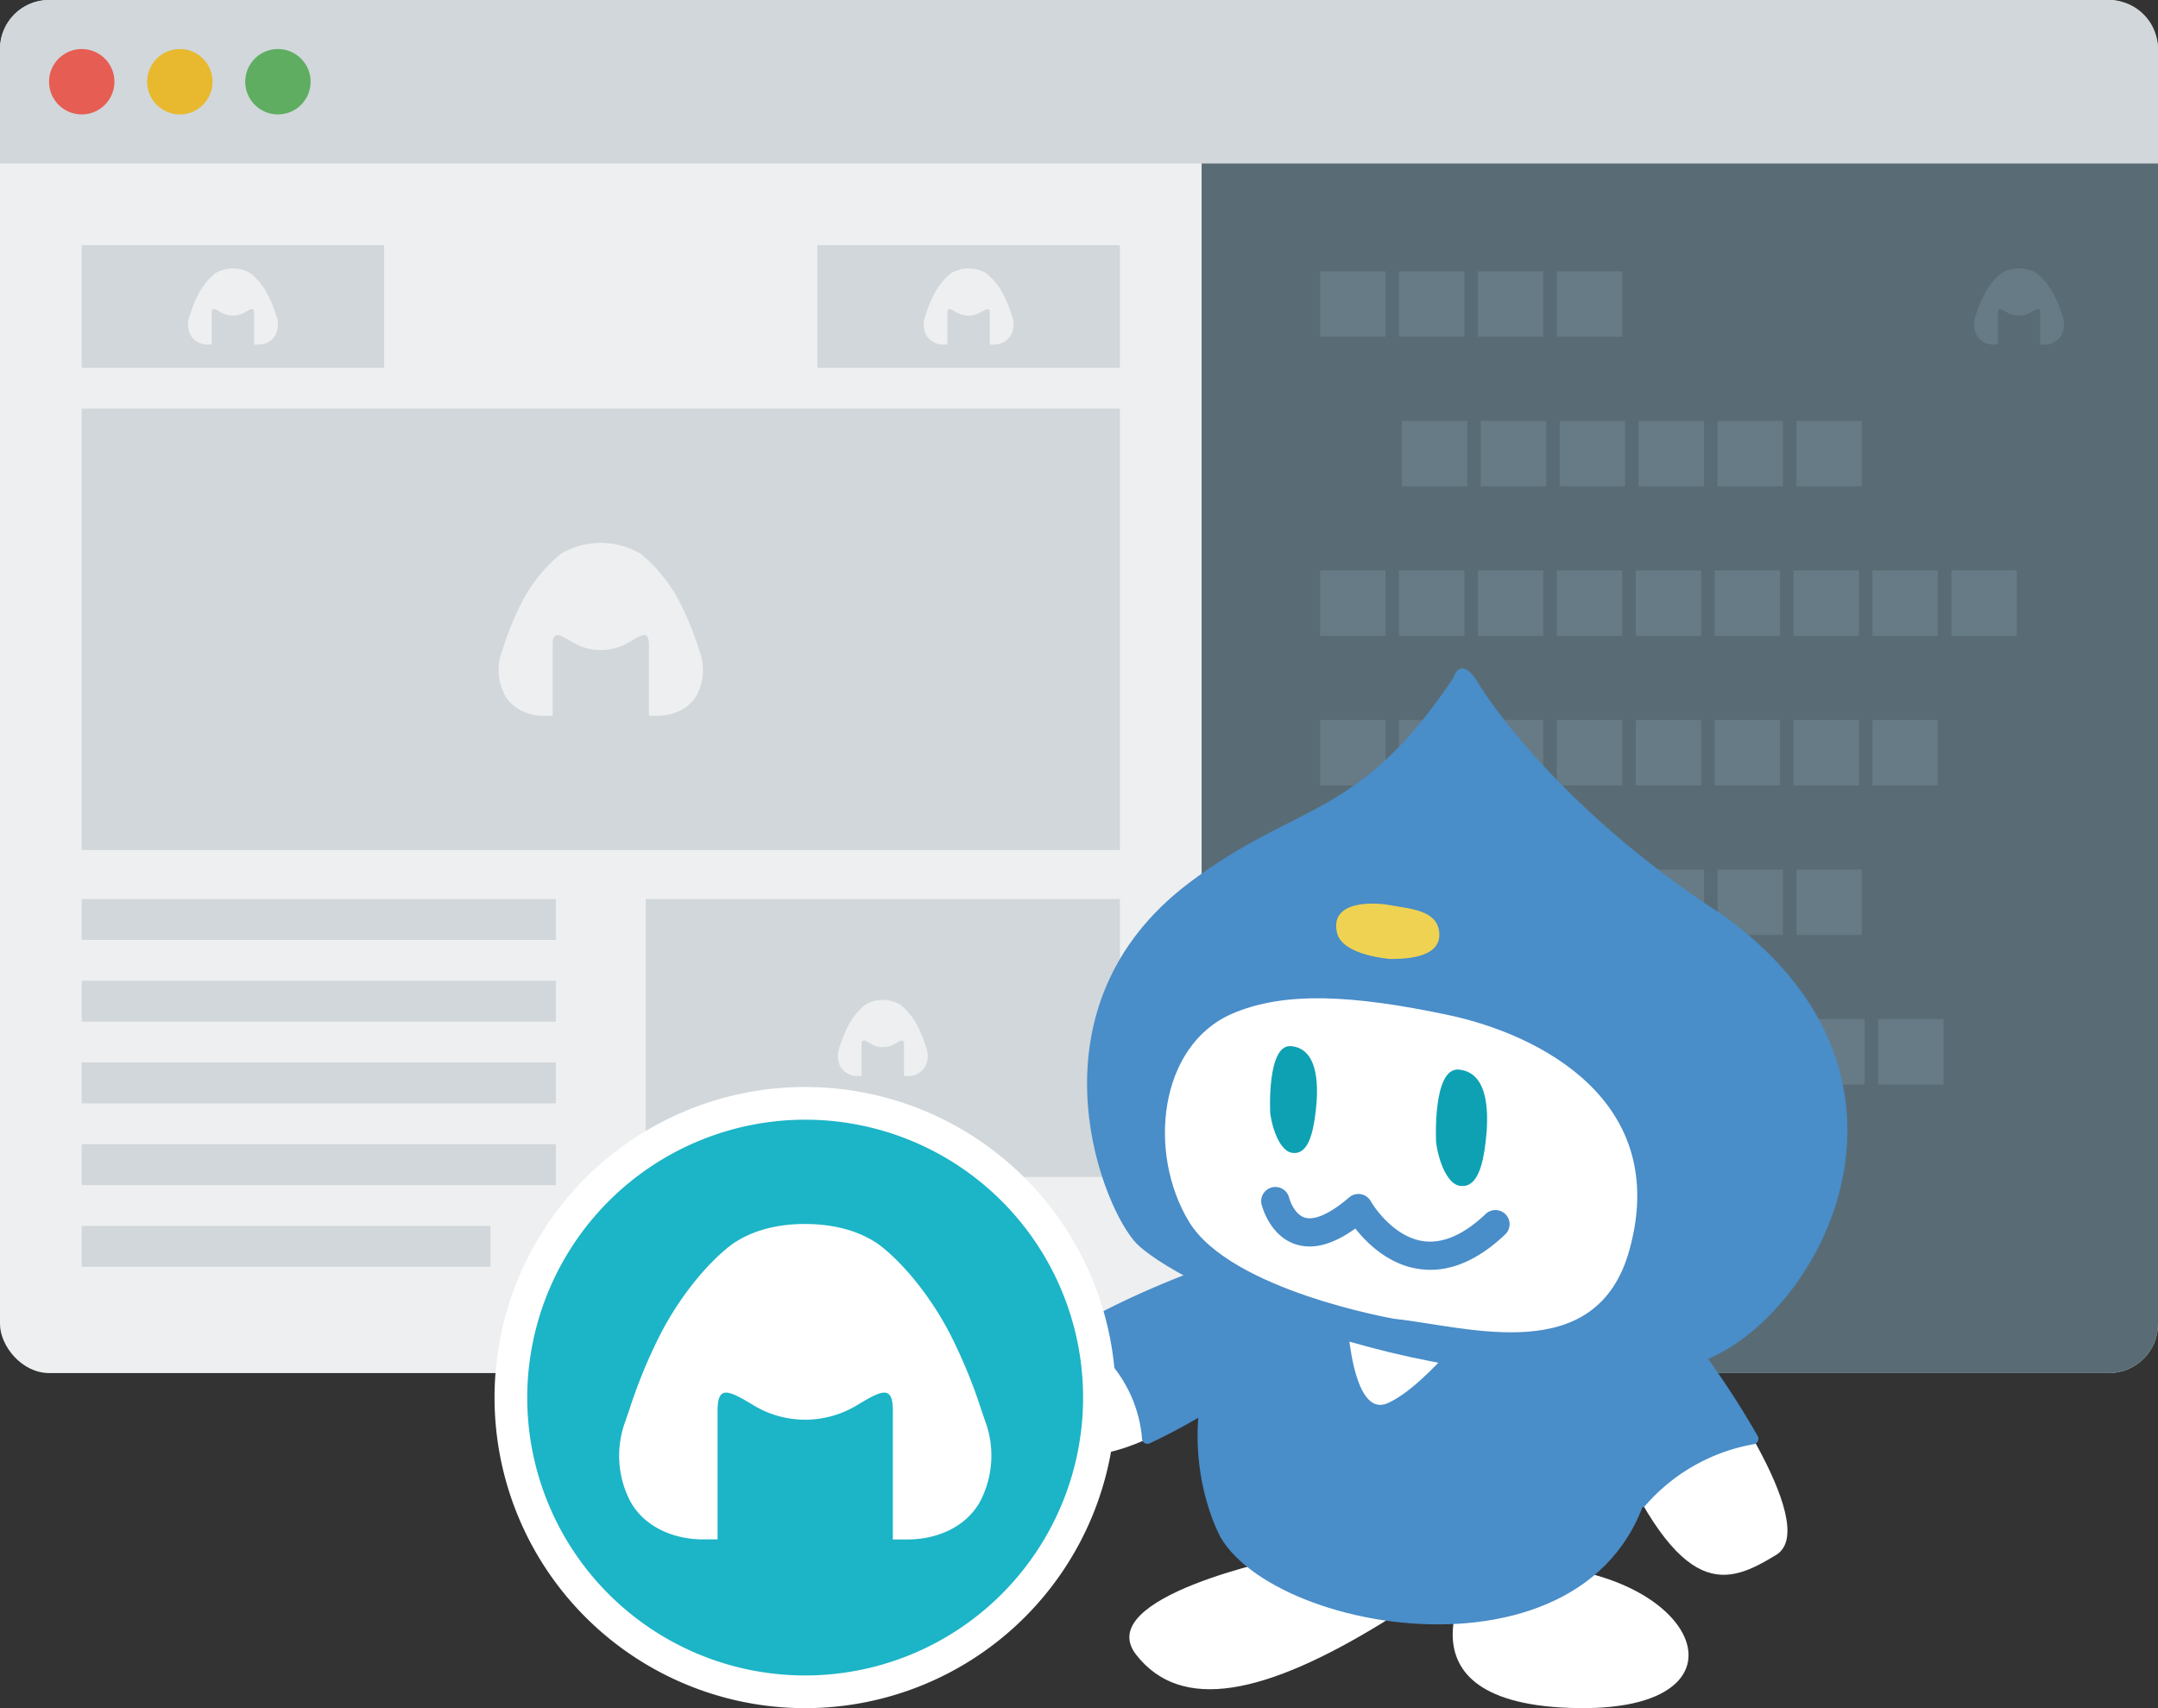 <svg id="レイヤー_1" data-name="レイヤー 1" xmlns="http://www.w3.org/2000/svg" viewBox="0 0 528 418"><rect x="0" y="0" width="528" height="418" fill="#333333" stroke="none"/><defs><style>.cls-1{fill:none}.cls-4{fill:#fff}.cls-5{fill:#edeff0}.cls-6{fill:#d1d7da}.cls-11{fill:#667b85}.cls-12{fill:#498dc9}</style><clipPath id="clip-path"><path class="cls-1" d="M-1650 0H-50v900h-1600z"/></clipPath></defs><g clip-path="url(#clip-path)"><path class="cls-4" d="M304 70h-900a24 24 0 0 0-24 24v600a24 24 0 0 0 24 24h348.86L-266 850h240l-18.86-132H304a24 24 0 0 0 24-24V94a24 24 0 0 0-24-24zm-12 528h-876V106h876z" opacity=".1"/></g><rect class="cls-5" width="528" height="336" rx="12" ry="12"/><path class="cls-6" d="M12 0h504a12 12 0 0 1 12 12v28H0V12A12 12 0 0 1 12 0z"/><path d="M294 40h234v284a12 12 0 0 1-12 12H294V40z" fill="#596c75"/><circle cx="20" cy="20" r="8" fill="#e65d53"/><circle cx="44" cy="20" r="8" fill="#e8b92e"/><circle cx="68" cy="20" r="8" fill="#5ead61"/><path class="cls-6" d="M20 60h74v30H20zm0 40h254v108H20zm138 120h116v68H158zm-138 0h116v10H20zm0 20h116v10H20zm0 20h116v10H20zm0 20h116v10H20zm0 20h100v10H20zM200 60h74v30h-74z"/><path class="cls-11" d="M323 66.4h16v16h-16zm19.31 0h16v16h-16zm19.3 0h16v16h-16zm19.31 0h16v16h-16zM343 103h16v16h-16zm19.31 0h16v16h-16zm19.3 0h16v16h-16zm19.31 0h16v16h-16zm19.3 0h16v16h-16zm19.31 0h16v16h-16zM323 139.59h16v16h-16zm19.31 0h16v16h-16zm19.3 0h16v16h-16zm19.31 0h16v16h-16zm19.3 0h16v16h-16zm19.31 0h16v16h-16zm19.31 0h16v16h-16zm19.3 0h16v16h-16zm19.31 0h16v16h-16zM323 176.19h16v16h-16zm19.31 0h16v16h-16zm19.3 0h16v16h-16zm19.31 0h16v16h-16zm19.3 0h16v16h-16zm19.31 0h16v16h-16zm19.31 0h16v16h-16zm19.3 0h16v16h-16zM343 212.79h16v16h-16zm19.31 0h16v16h-16zm19.3 0h16v16h-16zm19.31 0h16v16h-16zm19.3 0h16v16h-16zm19.31 0h16v16h-16zM363 249.39h16v16h-16zm19.31 0h16v16h-16zm19.3 0h16v16h-16zm19.31 0h16v16h-16zm19.3 0h16v16h-16zm19.31 0h16v16h-16zM323 286h16v16h-16zm19.31 0h16v16h-16zm19.3 0h16v16h-16zm19.31 0h16v16h-16zm19.3 0h16v16h-16zm19.31 0h16v16h-16z"/><path class="cls-5" d="M171.14 159.23l-.47-1.38a70.34 70.34 0 0 0-4.11-10 37.34 37.34 0 0 0-9.6-12.17l-.18-.15-.2-.12a19.21 19.21 0 0 0-19.16 0l-.2.12-.18.15a37.34 37.34 0 0 0-9.6 12.17 70.34 70.34 0 0 0-4.11 10l-.47 1.38a13.32 13.32 0 0 0 .61 10.81c1.9 3.49 5.88 5.19 9.93 5.15h1.83v-17.43c0-3.44 1.6-2.56 5.06-.48a13.36 13.36 0 0 0 13.42 0c3.46-2.08 5-3 5.06.48v17.42h1.83c4.05 0 8-1.66 9.93-5.15a13.32 13.32 0 0 0 .61-10.8zM67.62 77.3l-.21-.61a30.69 30.69 0 0 0-1.8-4.41 16.37 16.37 0 0 0-4.23-5.36l-.08-.06-.08-.06a8.51 8.51 0 0 0-8.44 0l-.08.06-.08.06a16.37 16.37 0 0 0-4.23 5.36 30.69 30.69 0 0 0-1.8 4.41l-.21.61a5.85 5.85 0 0 0 .27 4.76A4.79 4.79 0 0 0 51 84.32h.8v-7.67c0-1.51.7-1.12 2.23-.21a5.87 5.87 0 0 0 5.9 0c1.53-.91 2.22-1.3 2.23.21v7.67H63a4.78 4.78 0 0 0 4.37-2.26 5.85 5.85 0 0 0 .25-4.76zm180 0l-.21-.61a30.69 30.69 0 0 0-1.8-4.41 16.37 16.37 0 0 0-4.23-5.36l-.08-.06-.08-.06a8.51 8.51 0 0 0-8.44 0l-.08.06-.08.06a16.37 16.37 0 0 0-4.23 5.36 30.69 30.69 0 0 0-1.8 4.41l-.21.61a5.85 5.85 0 0 0 .27 4.76 4.79 4.79 0 0 0 4.35 2.26h.8v-7.67c0-1.51.7-1.12 2.23-.21a5.87 5.87 0 0 0 5.9 0c1.53-.91 2.22-1.3 2.23.21v7.67h.8a4.78 4.78 0 0 0 4.37-2.26 5.85 5.85 0 0 0 .29-4.76z"/><path class="cls-11" d="M504.62 77.3l-.21-.61a30.69 30.69 0 0 0-1.8-4.41 16.37 16.37 0 0 0-4.23-5.36l-.08-.06-.08-.06a8.51 8.51 0 0 0-8.44 0l-.08.06-.08.06a16.37 16.37 0 0 0-4.23 5.36 30.69 30.69 0 0 0-1.8 4.41l-.21.61a5.85 5.85 0 0 0 .27 4.76 4.79 4.79 0 0 0 4.35 2.26h.8v-7.67c0-1.51.7-1.12 2.23-.21a5.87 5.87 0 0 0 5.9 0c1.53-.91 2.22-1.3 2.23.21v7.67h.8a4.78 4.78 0 0 0 4.37-2.26 5.85 5.85 0 0 0 .29-4.76z"/><path class="cls-5" d="M226.62 256.3l-.21-.61a30.69 30.69 0 0 0-1.8-4.41 16.37 16.37 0 0 0-4.23-5.36l-.08-.06-.08-.06a8.51 8.51 0 0 0-8.44 0l-.08.06-.08.06a16.37 16.37 0 0 0-4.23 5.36 30.69 30.69 0 0 0-1.8 4.41l-.21.61a5.85 5.85 0 0 0 .27 4.76 4.79 4.79 0 0 0 4.37 2.26h.8v-7.67c0-1.51.7-1.12 2.23-.21a5.87 5.87 0 0 0 5.9 0c1.53-.91 2.22-1.3 2.23.21v7.67h.8a4.78 4.78 0 0 0 4.37-2.26 5.85 5.85 0 0 0 .27-4.76z"/><path class="cls-4" d="M314.4 381.16s-47.46 9.6-36.41 23.77 31.54 9.79 60.2-7.78-23.79-15.99-23.79-15.99zm46.51 2.42s-23 33.76 25.25 34.41 26.84-40.53-25.25-34.41zm-69.47-70.77s-47.18 17.45-41.18 30 12.64 22.82 49.84-1.71-8.66-28.29-8.66-28.29z"/><path class="cls-12" d="M298.65 376.22s-17.31-30.75 8.7-64c14.9-19 41.4-23.36 56.18-19.26 15.23 4.22 43.51 8.49 41.63 58.7-2.37 63.34-91.42 50.34-106.51 24.56z"/><path class="cls-4" d="M416.55 332.87s29.86 40.48 18 47.65-23.09 12.14-40.71-28.79 22.71-18.86 22.71-18.86zm-87.26-16.04s.33 31 10.3 26.51 23.93-23.71 23.93-23.71z"/><path class="cls-12" d="M315.73 322.78c-1-4.06-5.5-7.19-13.26-9.31a65.85 65.85 0 0 0-10.92-2 1.33 1.33 0 0 0-.56.07c-.15.06-15.24 5.67-27.21 12.72a1.3 1.3 0 0 0-.64 1.09 1.33 1.33 0 0 0 .58 1.13c8.78 5.87 14.3 14.43 15.55 24.1.07.52.11 1 .15 1.56a1.33 1.33 0 0 0 .64 1 1.3 1.3 0 0 0 .84.17 1.21 1.21 0 0 0 .36-.1 140.64 140.64 0 0 0 19.56-11.12c11.44-7.48 16.32-13.82 14.91-19.31zm114.35 28.68a213.3 213.3 0 0 0-12.48-19.36 1.24 1.24 0 0 0-.42-.37c-2-1.08-19.35-10.28-26.4-3.86-4.2 3.82-3.6 11.79 1.82 24.38a165 165 0 0 0 7.82 16 1.31 1.31 0 0 0 1 .66h.29a1.3 1.3 0 0 0 .83-.45 45.61 45.61 0 0 1 26.62-15.06 1.32 1.32 0 0 0 .94-.73 1.3 1.3 0 0 0-.02-1.21z"/><path class="cls-12" d="M277.48 303.64c-8.82-10.45-26.22-57.49 13.35-87.51C317.53 195.87 332 201 355.53 166c0 0 1.81-6.61 6.66 2 0 0 17.64 29 59.53 56.07C481.69 267.39 439 332 410 334.63c-57.35 10.31-123.71-20.53-132.52-30.99z"/><path class="cls-4" d="M341.18 322.73s-40.06-6.91-50.27-23.77-7.38-43 10.41-50.83c12.92-5.67 29.93-4.6 52.78.2s54.68 21.22 44.56 57.6c-8.04 28.9-39.38 18.73-57.48 16.8z"/><path d="M340.19 234.67s-11.78-.79-13.07-6.42c-1.86-8.16 9.53-7.35 12.47-6.83 5.69 1 11.85 1.33 12.52 6.5.81 6.27-7.47 6.76-11.92 6.75z" fill="#efd252"/><path d="M310.78 272.31s-.86-16.85 5.11-16.31c7.12.63 6.65 10.88 6 16.18s-1.9 10.68-5.93 9.89c-2.61-.51-4.6-5.27-5.18-9.76zm40.59 7.2s-.94-18.35 5.56-17.77c7.76.69 7.25 11.85 6.57 17.62s-2.07 11.64-6.5 10.79c-2.83-.56-5-5.75-5.63-10.64z" fill="#0ea1b3"/><path class="cls-12" d="M352.45 310.58a19.25 19.25 0 0 1-5.36-.06c-7.41-1.11-12.69-6.35-15.48-9.89-5.44 3.93-10.33 5.24-14.57 3.87-6.51-2.09-8.32-9.58-8.4-9.9a3.47 3.47 0 0 1 6.75-1.59c0 .1 1.1 4.08 3.82 4.94 2.46.77 6.32-1 10.87-4.92a3.48 3.48 0 0 1 5.31.92c0 .08 5 8.61 12.78 9.76 4.77.7 9.91-1.51 15.26-6.57a3.46 3.46 0 1 1 4.78 5c-5.21 4.93-10.5 7.76-15.76 8.44z"/><circle class="cls-1" cx="197" cy="342" r="76"/><circle cx="197" cy="342" r="72" fill="#1cb4c7"/><path class="cls-4" d="M197 274a68 68 0 1 1-68 68 68.07 68.07 0 0 1 68-68m0-8a76 76 0 1 0 76 76 76 76 0 0 0-76-76z"/><path class="cls-4" d="M241 347.63l-.87-2.52a126.5 126.5 0 0 0-7.48-18.28c-4.71-9.28-11.55-17.67-17.48-22.17l-.33-.26-.36-.23c-5-3.3-11.1-4.63-17.45-4.65s-12.47 1.35-17.45 4.65l-.36.23-.33.26c-5.93 4.5-12.77 12.89-17.48 22.17a126.5 126.5 0 0 0-7.48 18.28c-.3.87-.59 1.71-.86 2.52a24.2 24.2 0 0 0 1.11 19.7c3.45 6.34 10.71 9.45 18.08 9.37h3.31V345c.06-6.26 2.91-4.66 9.21-.87a24.41 24.41 0 0 0 24.46 0c6.3-3.79 9.15-5.39 9.21.87v31.72h3.31c7.37.08 14.63-3 18.09-9.37a24.27 24.27 0 0 0 1.15-19.72z"/></svg>